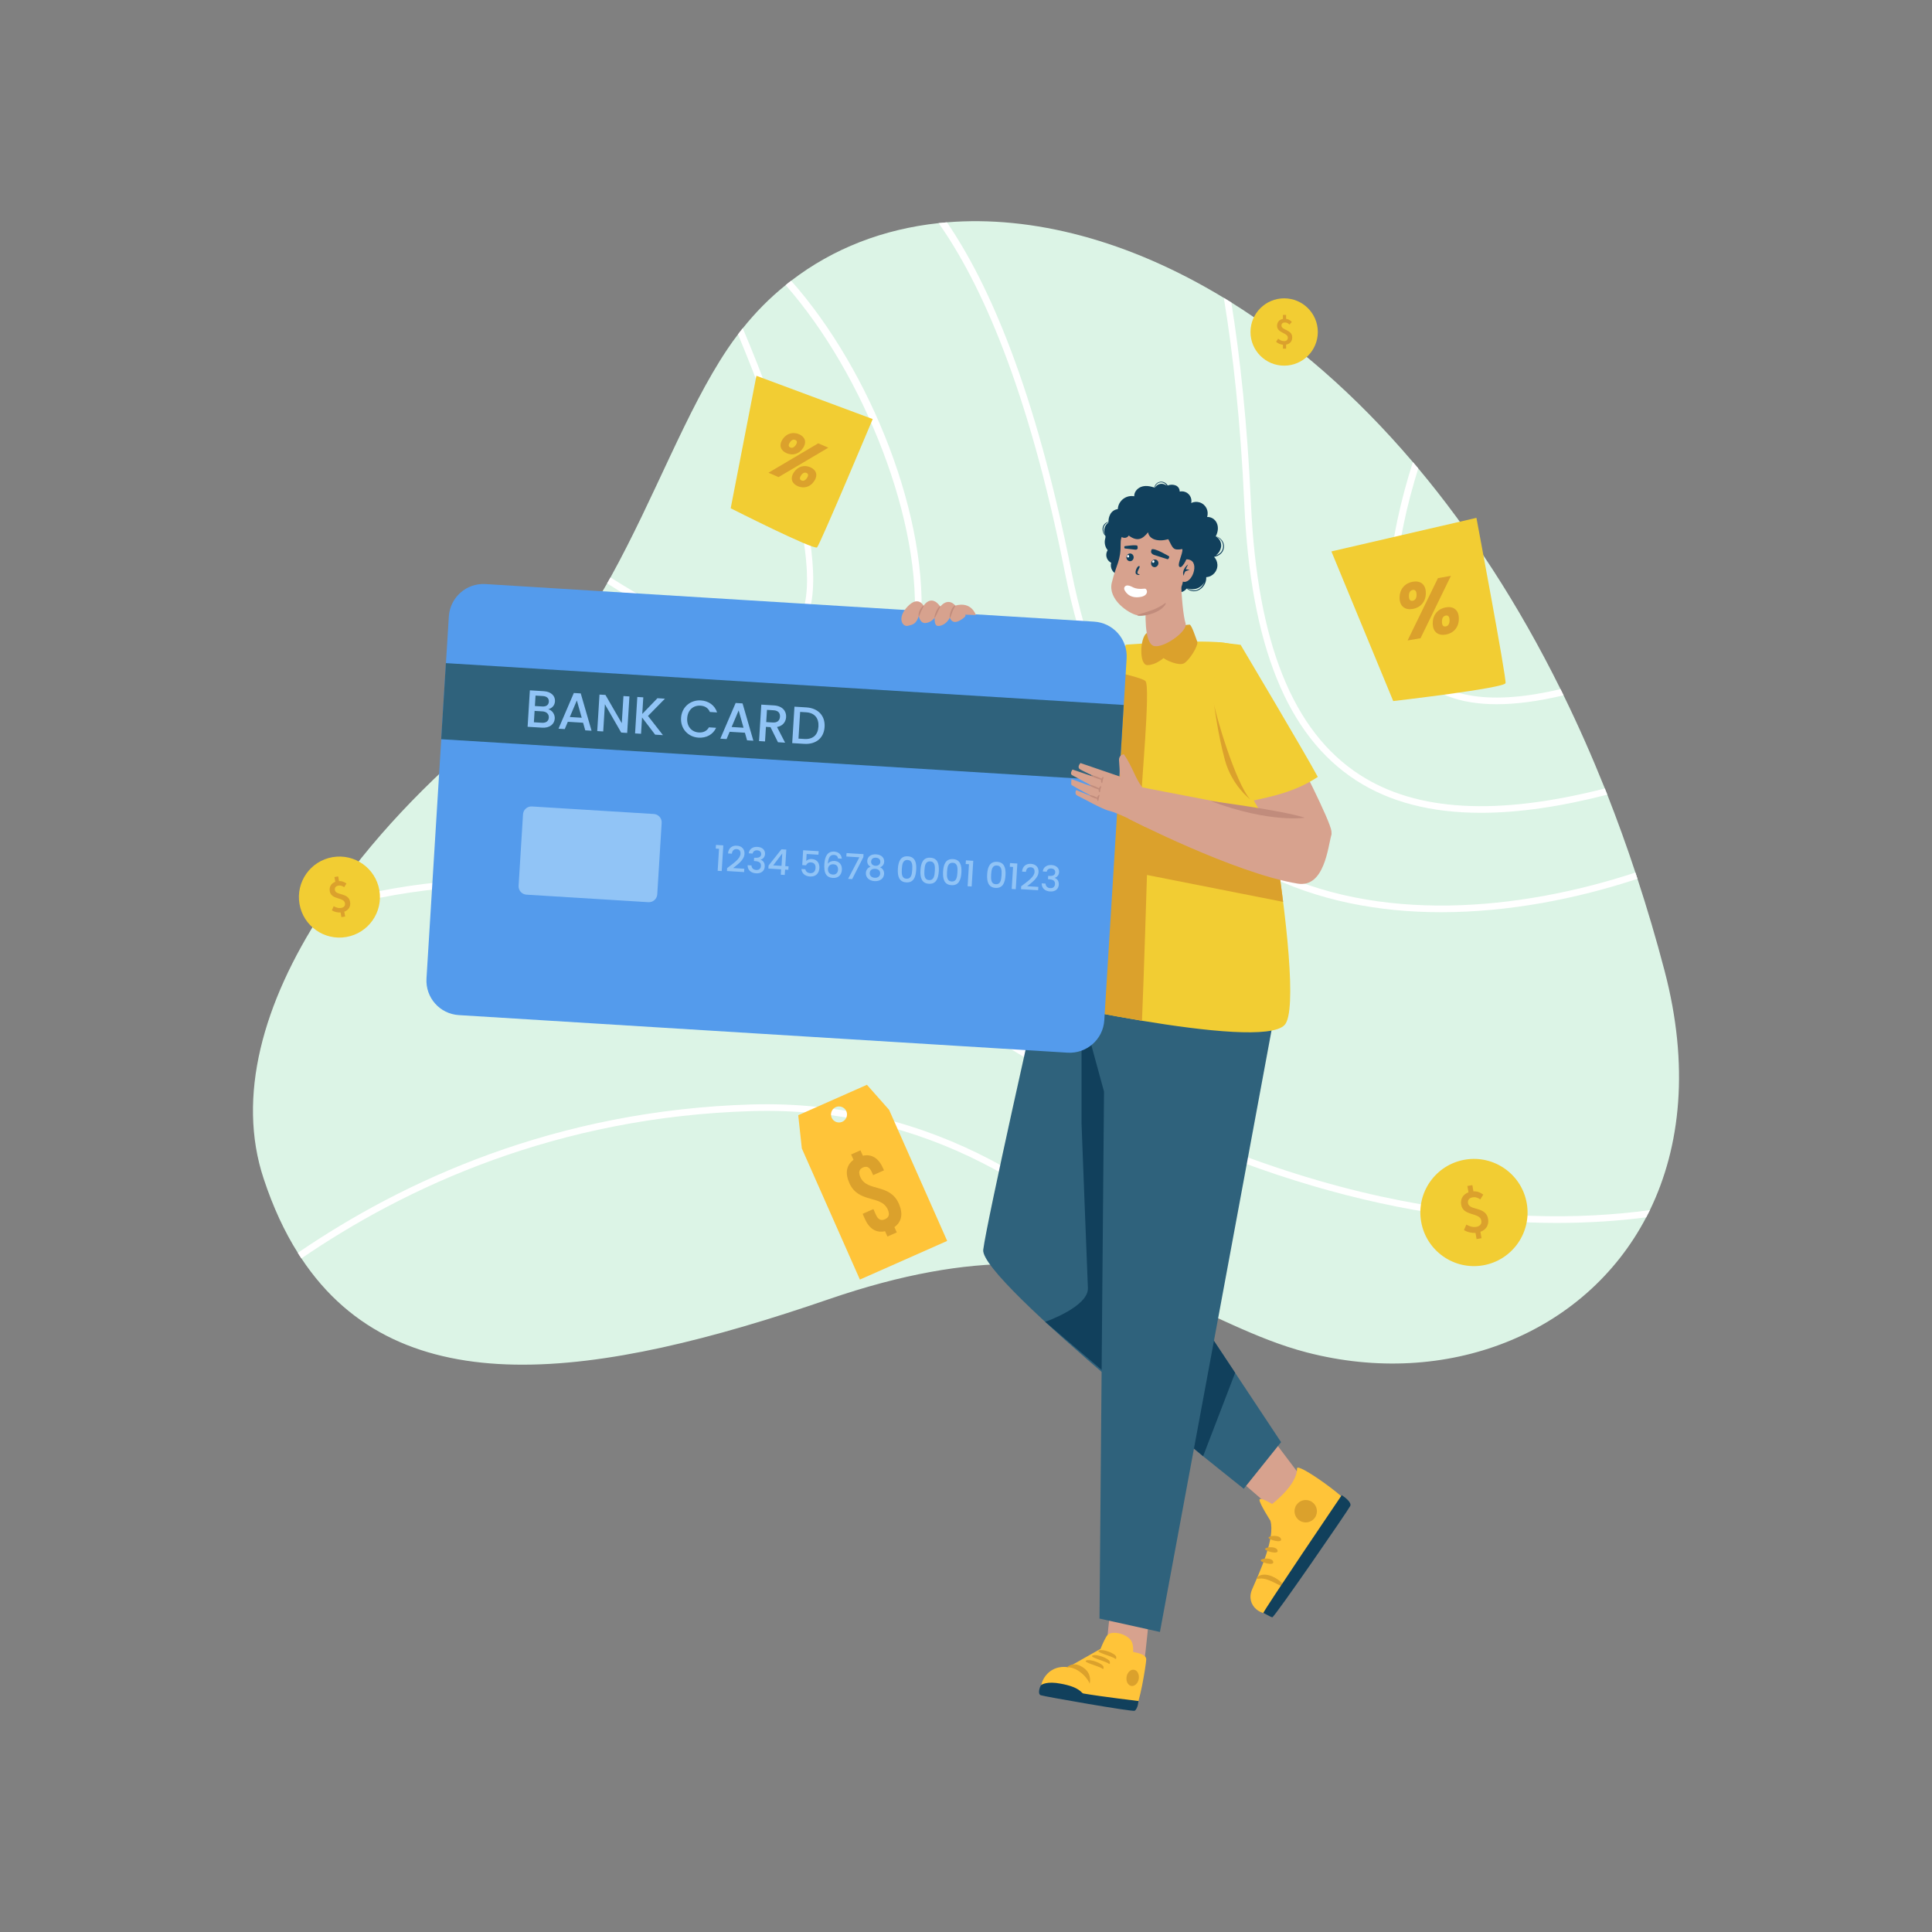 <svg xmlns="http://www.w3.org/2000/svg" enable-background="new -1095.842 568.855 3000 3000" viewBox="-1095.842 568.855 3000 3000" id="pay-by-bank-card"><rect x="-1095.842" y="568.855" width="3000" height="3000" fill="#808080" stroke="none"/><path fill="#DCF4E6" d="M1466.114,2447.908c-1.857,3.818-3.818,7.532-5.778,11.247
		c-95.239,181.913-310.479,265.904-526.856,209.772c-80.277-20.842-149.513-61.806-231.131-93.587
		c-7.017-2.786-14.137-5.365-21.36-7.944c-115.566-41.481-258.579-60.673-490.225,18.985
		c-360.215,123.821-665.226,167.88-818.557-63.458c-1.961-2.786-3.818-5.675-5.572-8.667c-20.74-32.812-38.488-70.991-53.036-115.05
		c-42.305-127.433-0.929-273.334,90.285-413.56c2.889-4.436,5.882-8.976,8.874-13.414c65.315-96.786,153.95-190.477,254.657-273.127
		c10.834-8.874,21.255-18.161,31.367-27.86c3.096-2.683,6.191-5.675,9.185-8.77c56.749-55.72,101.119-120.623,138.885-187.692
		c1.753-3.095,3.508-6.191,5.261-9.287c69.649-126.089,117.424-258.99,181.706-354.746c5.263-7.841,10.629-15.375,16.304-22.7
		c2.374-3.199,4.849-6.399,7.429-9.493c20.121-25.178,42.41-47.568,66.554-66.966c2.786-2.372,5.675-4.644,8.564-6.81
		c65.419-50.354,143.426-80.278,228.965-89.461c4.334-0.412,8.565-0.826,12.898-1.237
		c132.592-10.835,282.208,27.653,429.966,117.318c3.921,2.271,7.738,4.644,11.661,7.12
		c96.785,60.362,192.541,142.909,281.897,247.848c2.786,3.198,5.572,6.501,8.358,9.802
		c80.174,95.858,155.188,209.979,220.916,342.776c1.652,3.198,3.2,6.397,4.746,9.595c22.495,46.021,43.853,94.207,64.077,144.664
		c1.239,3.199,2.477,6.397,3.818,9.597c15.272,39.003,29.924,79.245,43.648,120.931c1.135,3.198,2.166,6.501,3.198,9.699
		c15.065,46.123,29.201,93.691,42.099,143.013C1527.508,2223.38,1513.992,2349.265,1466.114,2447.908z"></path><path fill="#FFF" d="M1446.818,1933.434c-94.619,31.265-200.279,51.902-304.907,51.902
			c-96.684,0-192.438-17.747-277.668-61.188c-157.974-80.689-261.055-237.426-306.456-466.08
			c-57.369-289.017-131.662-451.429-196.152-542.747c4.334-0.412,8.565-0.826,12.898-1.237
			c64.283,93.793,136.822,257.133,193.367,542.023c44.679,225.352,146.005,379.716,301.09,458.858
			c174.381,89.047,394.781,67.895,574.631,8.771C1444.755,1926.933,1445.786,1930.236,1446.818,1933.434z"></path><path fill="#FFF" d="M1399.973,1802.804c-73.053,18.779-138.37,28.17-196.255,28.17c-77.594,0-141.878-16.82-193.675-50.252
			c-107.104-69.235-163.959-209.772-173.761-429.656c-5.779-127.741-17.542-233.401-31.781-319.664
			c3.921,2.271,7.738,4.644,11.661,7.12c13.62,85.024,24.867,188.311,30.439,312.029c9.7,216.376,65.006,354.229,169.117,421.505
			c87.81,56.751,213.179,63.871,380.439,21.153C1397.394,1796.407,1398.632,1799.605,1399.973,1802.804z"></path><path fill="#FFF" d="M1332.078 1648.543c-38.693 9.184-73.259 13.828-103.802 13.828-57.886 0-101.017-16.51-128.876-49.528-61.394-72.539-38.281-209.98-1.342-326.474 2.786 3.198 5.572 6.501 8.358 9.802-34.979 112.78-56.029 242.895.825 310.067 39.725 46.846 113.605 57.783 220.09 32.71C1328.983 1642.146 1330.532 1645.345 1332.078 1648.543zM1466.114 2447.908c-1.857 3.818-3.818 7.532-5.778 11.247-41.789 5.365-88.016 8.668-138.473 8.668-215.345 0-507.869-60.363-862.1-278.493-458.032-282-812.778-270.548-1029.669-211.32-8.874 2.477-17.645 4.953-26.209 7.636 2.889-4.436 5.882-8.976 8.874-13.414 4.85-1.445 9.699-2.786 14.549-4.128 218.956-59.846 576.693-71.506 1037.822 212.353C904.794 2451.107 1248.294 2477.626 1466.114 2447.908zM702.349 2575.34c-7.017-2.786-14.137-5.365-21.36-7.944-135.17-143.838-336.688-281.382-609.609-273.232-302.948 8.978-537.382 118.042-699.173 228.759-1.961-2.786-3.818-5.675-5.572-8.667 163.133-111.542 399.423-221.33 704.434-230.41C357.199 2275.488 565.732 2424.589 702.349 2575.34zM333.569 1547.217c-9.802 107.311-61.496 177.475-149.513 202.859-31.78 9.183-66.656 13.208-103.7 13.208-115.669 0-252.593-40.139-381.573-92.04 3.096-2.683 6.191-5.675 9.185-8.77 167.672 67.275 347.418 113.914 473.199 77.696 105.661-30.542 135.583-122.272 142.187-193.882 14.962-165.094-78.42-397.257-199.248-534.697 2.786-2.372 5.675-4.644 8.564-6.81C256.182 1143.872 349.15 1376.552 333.569 1547.217z"></path><path fill="#FFF" d="M126.79,1563.83c-12.072,6.088-26.313,8.874-42.099,8.874c-63.871,0-154.259-45.298-237.838-97.921
			c1.753-3.095,3.508-6.191,5.261-9.287c101.947,64.592,213.281,117.938,270.033,89.151c90.595-46.02-15.787-332.148-72.023-466.596
			c2.374-3.199,4.849-6.399,7.429-9.493C114.304,1213.006,227.187,1512.858,126.79,1563.83z"></path><polygon fill="#D7A28E" points="805.008 2846.499 907.983 2935.621 939.405 2881.8 870.545 2790.59"></polygon><path fill="#FFC439" d="M918.148,2849.051c-0.282-10.587,81.441,48.411,79.594,55.737
					c-1.846,7.326-101.275,157.504-116.88,166.893c-15.606,9.39-43.64-9.01-32.385-34.992
					c11.256-25.981,36.329-79.427,28.31-106.592c0,0-17.21-26.96-16.888-32.256c0.322-5.296,19.629,6.36,19.629,6.36
					S918.826,2874.46,918.148,2849.051z"></path><path fill="#DBA12C" d="M855.872,3019.949c0.673,0.951,3.13,0.081,6.706,0.014c3.618-0.054,8.586,1.16,14.065,3.458
						c10.962,4.7,19.587,10.515,20.947,8.881c1.313-1.389-5.461-10.199-18.11-15.699c-6.279-2.676-13.144-3.425-17.831-1.778
						C856.948,3016.529,855.33,3019.318,855.872,3019.949z"></path><path fill="#11405C" d="M987.603,2890.544c3.007,1.861,15.868,10.803,13.242,16.725
					c-2.626,5.921-118.019,173.393-121.069,172.888c-3.051-0.504-11.795-6.091-13.803-6.681
					C863.964,3072.885,987.603,2890.544,987.603,2890.544z"></path><path fill="#DBA12C" d="M893.421 2958.876c-1.717-7.134-18.375-5.633-19.46-2.545C872.876 2959.42 895.113 2965.91 893.421 2958.876zM888.014 2976.487c-1.716-7.133-18.374-5.633-19.459-2.544C867.47 2977.03 889.708 2983.521 888.014 2976.487zM881.26 2994.046c-1.716-7.134-18.375-5.633-19.46-2.545C860.714 2994.59 882.953 3001.081 881.26 2994.046zM921.687 2929.722c7.871 5.512 18.721 3.599 24.233-4.272 5.512-7.871 3.599-18.721-4.272-24.233-7.871-5.512-18.721-3.599-24.233 4.271C911.902 2913.36 913.815 2924.21 921.687 2929.722z"></path><path fill="#2F627C" d="M755.301,2124.086l-87.087,344.37l225.192,339.753l-57.943,72.366c0,0-410.831-323.379-404.546-371.179
			c6.285-47.8,84.372-393.623,84.372-393.623L755.301,2124.086z"></path><path fill="#11405C" d="M822.093,2700.549l-49.769,129.529l-0.104-0.088l-245.093-208.594c0,0,67.572-23.439,66.323-52.564
			c-1.25-29.124-9.891-255.647-9.891-255.647v-176.932l66.844,139.586l43.729,90.172l-25.925,102.416L822.093,2700.549z"></path><path fill="#D7A28E" d="M689.336,3071.843c-0.635,3.847-5.942,63.168-8.787,79.432c-8.323,6.53-55.391-1.624-57.861-10.594
				c-2.468-8.972,6.594-79.856,6.594-79.856L689.336,3071.843z"></path><path fill="#FFC439" d="M666.817,3220.795c-6.173,1.603-129.503-21.386-141.679-23.402c-12.178-2.018-0.244-45.055,37.512-39.713
				l50.391-28.487c3.423-8.474,7.697-17.78,10.74-21.335c5.495-6.35,23.977-4.158,34.435,5.683
				c4.852,4.59,5.973,12.702,5.427,20.483c11.958,2.245,20.7,5.13,20.379,11.891
				C683.582,3155.274,673.028,3219.196,666.817,3220.795z"></path><path fill="#DBA12C" d="M596.102 3183.508c-.265-4.438-15.505-26.056-35.217-25.801 0 0 10.663-11.191 27.308 2.041C600.478 3169.518 596.102 3183.508 596.102 3183.508zM653.493 3172.645c-1.148 6.936 2.156 13.259 7.381 14.124 5.225.865 10.388-4.06 11.531-10.997 1.148-6.938-2.158-13.261-7.381-14.124C659.802 3160.784 654.638 3165.709 653.493 3172.645zM615.853 3159.919c-4.845-3.893-31.491-10.053-24.906-12.698 6.583-2.645 25.968 4.95 26.687 9.899S615.853 3159.919 615.853 3159.919zM625.703 3152.126c-4.845-3.896-31.491-10.054-24.908-12.698 6.588-2.647 25.971 4.945 26.69 9.896C628.205 3154.273 625.703 3152.126 625.703 3152.126zM635.554 3144.33c-4.845-3.896-31.491-10.055-24.906-12.7 6.583-2.645 25.969 4.95 26.69 9.899C638.053 3146.477 635.554 3144.33 635.554 3144.33z"></path><path fill="#11405C" d="M671.924,3210.22c0.015-0.094-55.02-6.504-85.525-11.713c-3.407-0.583-4.726-9.783-35.216-15.262
				c-21.06-4.101-29.334,1.417-30.198,2.037c-1.621,1.16-6.466,13.888-0.656,15.932c5.809,2.044,143.053,26.049,145.765,24.081
				C671.454,3221.406,671.924,3210.22,671.924,3210.22z"></path><polygon fill="#2F627C" points="888.44 2115.773 705.291 3102.951 611.452 3082.168 618.468 2263.805 578.012 2115.773"></polygon><path fill="#F2CD33" d="M484.316,2115.773c0,0,376.289,86.593,414.664,44.534c38.374-42.06-61.954-579.553-82.315-590.409
			c-20.361-10.855-164.386,0-164.386,0S533.647,1917.846,484.316,2115.773z"></path><path fill="#DBA12C" d="M896.583,1969.271L685.172,1927.5c0,0-5.201,169.475-7.76,226.353
			c-48.952-8.09-96.749-17.5-132.492-25.011c-36.569-7.514-60.592-13.044-60.592-13.044
			c27.077-108.801,75.121-262.84,112.928-379.565c19.565-60.593,10.756-98.325,20.497-127.301
			c17.335,2.888,60.725,12.289,65.182,17.654c8.173,9.824-7.917,173.044-6.596,186.088c0.99,9.988,144.215,62.656,210.585,86.43
			C890.557,1922.961,893.777,1946.57,896.583,1969.271z"></path><g><path fill="#549BEC" d="M603.05,1534.13l-945.051-58.34c-29.7-1.834-55.07,20.811-56.905,50.528l-34.685,561.863
			c-1.832,29.682,20.572,55.089,50.271,56.922l945.051,58.34c29.735,1.835,55.331-20.608,57.163-50.291l34.685-561.863
			C655.414,1561.573,632.784,1535.965,603.05,1534.13z"></path><path fill="#D7A28E" d="M338.258,1509.376c0,0-8.34-16.362-25.159,1.685c-16.818,18.049-7.156,31.449,0.62,29.611
						c7.776-1.838,12.902-2.438,17.165-15.333c0,0,1.559,11.708,10.585,10.947c9.025-0.764,13.974-8.29,13.974-8.29
						s-0.765,10.685,3.511,12.449c4.276,1.763,15.349-1.933,20.021-12.739c0,0,2.952,11.668,15.428,4.729
						c12.476-6.939,8.384-9.154,8.384-9.154l16.671,0.676c0,0-6.335-21.838-31.882-14.725c0,0-10.271-13.75-23.38,1.539
						C364.198,1510.771,351.959,1490.635,338.258,1509.376z"></path><path fill="#C18C7C" d="M338.301 1509.595c.586.519-1.776 3.821-3.732 8.27-2.034 4.431-2.844 8.329-3.529 8.316-.762.029-1.078-4.505 1.155-9.38C334.37 1511.896 337.845 1509.127 338.301 1509.595zM364.213 1510.223c.265.273-.272 1.243-1.051 2.803-.787 1.563-1.817 3.755-2.935 6.215-2.237 4.919-4.087 8.975-4.783 8.754-.674-.207.092-4.717 2.416-9.834 1.16-2.553 2.523-4.753 3.779-6.168C362.897 1510.568 363.982 1509.976 364.213 1510.223zM387.578 1509.232c.239.316-.483 1.237-1.402 2.798-.915 1.579-1.997 3.862-3.005 6.514-2.034 5.297-3.288 9.848-4.016 9.725-.689-.096-.571-5.016 1.59-10.665 1.068-2.815 2.542-5.221 3.965-6.686C386.156 1509.448 387.394 1508.97 387.578 1509.232z"></path><path fill="#91C4F6" d="M20.654 1886.851l-5.09-.314.352-5.689 11.38.703-2.462 39.884-6.29-.388L20.654 1886.851zM33.256 1916.848c9.919-7.68 20.268-14.293 20.75-22.115.257-4.159-1.371-7.114-6.022-7.402-4.377-.27-6.919 2.649-7.36 7.125l-6.018-.372c.752-8.631 6.593-12.498 13.65-12.063 8.099.5 12.393 5.652 11.951 12.818-.598 9.685-10.902 16.463-17.664 21.921l17.343 1.071-.321 5.197-26.589-1.641L33.256 1916.848zM80.507 1883.901c7.934.49 11.972 5.354 11.613 11.152-.294 4.76-3.502 7.802-6.684 8.65l-.014.218c4.081 1.515 6.548 5.129 6.206 10.655-.392 6.346-5.175 10.883-13.49 10.369-7.551-.466-13.162-4.766-13.062-12.614l6.018.371c.044 3.739 2.604 6.752 7.308 7.043 4.651.287 7.125-2.415 7.355-6.137.325-5.252-2.957-7.266-9.467-7.668l-1.423-.088.318-5.143 1.477.091c5.639.292 9.188-1.137 9.451-5.402.213-3.448-1.888-5.883-6.156-6.146-4.377-.271-6.564 2.229-7.119 4.996l-6.072-.375C67.628 1887.005 73.23 1883.451 80.507 1883.901zM117.088 1918.781l-19.804-1.222.29-4.704 20.011-25.236 7.551.467-1.584 25.66 5.088.314-.334 5.415-5.088-.314-.513 8.317-6.13-.378L117.088 1918.781zM117.697 1913.383l1.192-19.314-14.102 18.517L117.697 1913.383zM175.369 1890.582l-.338 5.47-18.328-1.131-.672 10.888c1.598-1.878 4.927-3.321 8.485-3.101 9.791.604 12.352 8.067 11.98 14.085-.49 7.932-5.401 13.67-14.647 13.1-8.208-.507-12.687-5.343-13.231-11.637l6.072.375c.612 3.443 3.322 5.808 7.534 6.068 5.361.331 7.996-3.187 8.3-8.111.321-5.197-2.067-8.312-7.266-8.632-3.667-.226-6.253 1.646-7.476 4.538l-5.907-.365 1.422-23.034L175.369 1890.582zM205.501 1901.833c-.567-3.275-2.369-5.199-6.309-5.443-5.636-.348-8.772 3.304-9.58 13.743 2.172-3.162 6.22-4.669 10.376-4.413 7.168.443 11.958 5.572 11.445 13.887-.466 7.551-5.36 13.015-13.896 12.489-11.599-.716-14.105-9.054-13.321-21.746.771-12.476 5.393-19.768 15.352-19.153 7.769.48 11.35 5.642 11.677 10.991L205.501 1901.833zM189.83 1918.165c-.304 4.925 2.393 8.387 7.699 8.715 4.597.284 7.635-2.662 7.925-7.365.294-4.76-1.905-8.301-7.157-8.626C194.194 1910.635 190.157 1912.859 189.83 1918.165zM245.038 1895.158l-.287 4.648-17.376 34.132-6.291-.388 17.498-33.465-20.245-1.25.328-5.306L245.038 1895.158zM250.844 1905.455c.358-5.798 4.988-10.509 13.796-9.966 8.809.544 12.82 5.842 12.465 11.587-.263 4.268-2.917 7.234-6.243 8.623 3.955 1.78 6.415 5.503 6.121 10.263-.449 7.277-6.649 11.617-14.91 11.107-8.206-.507-13.825-5.576-13.376-12.853.298-4.816 3.199-8.205 7.283-9.436C252.693 1912.874 250.57 1909.887 250.844 1905.455zM254.676 1924.366c-.25 4.047 2.631 7.192 7.718 7.506 5.034.311 8.229-2.513 8.475-6.506.277-4.486-2.911-7.1-7.618-7.391C258.656 1917.692 254.963 1919.715 254.676 1924.366zM271.095 1907.474c.253-4.103-2.4-6.519-6.776-6.788-4.266-.263-7.248 1.75-7.508 5.962-.223 3.611 2.575 6.364 6.731 6.621C267.701 1913.526 270.872 1911.084 271.095 1907.474zM313.853 1898.527c11.162.689 13.684 9.632 12.981 21.012-.716 11.599-4.319 20.163-15.481 19.474-11.162-.689-13.684-9.632-12.968-21.231C299.088 1906.403 302.691 1897.838 313.853 1898.527zM313.502 1904.216c-7.278-.449-8.529 6.503-8.989 13.945-.483 7.823-.086 14.712 7.192 15.161 7.277.449 8.519-6.339 9.001-14.161C321.166 1911.719 320.779 1904.665 313.502 1904.216zM348.939 1900.693c11.162.689 13.684 9.632 12.982 21.012-.716 11.599-4.319 20.163-15.481 19.474-11.162-.689-13.684-9.631-12.968-21.23C334.174 1908.569 337.778 1900.004 348.939 1900.693zM348.588 1906.382c-7.277-.449-8.529 6.503-8.989 13.945-.483 7.823-.085 14.712 7.192 15.161 7.277.449 8.519-6.339 9.002-14.161C356.252 1913.885 355.865 1906.831 348.588 1906.382zM384.031 1902.859c11.162.689 13.684 9.631 12.981 21.012-.716 11.598-4.319 20.162-15.481 19.474-11.162-.689-13.684-9.632-12.968-21.23C369.266 1910.735 372.868 1902.17 384.031 1902.859zM383.679 1908.548c-7.277-.449-8.529 6.503-8.988 13.945-.483 7.822-.086 14.711 7.191 15.161 7.278.449 8.519-6.339 9.002-14.161C391.344 1916.051 390.956 1908.997 383.679 1908.548zM408.765 1910.81l-5.09-.314.351-5.689 11.38.703-2.462 39.884-6.29-.388L408.765 1910.81zM452.511 1907.087c11.162.689 13.684 9.631 12.981 21.012-.716 11.598-4.319 20.162-15.481 19.474-11.162-.689-13.684-9.632-12.968-21.23C437.746 1914.962 441.349 1906.398 452.511 1907.087zM452.159 1912.776c-7.277-.449-8.529 6.503-8.988 13.945-.483 7.822-.086 14.711 7.191 15.161 7.278.449 8.519-6.339 9.002-14.161C459.824 1920.278 459.437 1913.225 452.159 1912.776zM477.246 1915.038l-5.09-.314.351-5.689 11.38.703-2.462 39.884-6.29-.388L477.246 1915.038zM489.849 1945.034c9.919-7.68 20.268-14.293 20.75-22.116.257-4.158-1.371-7.114-6.022-7.401-4.377-.271-6.919 2.649-7.36 7.125l-6.018-.371c.752-8.632 6.593-12.499 13.65-12.063 8.099.5 12.393 5.653 11.951 12.818-.598 9.685-10.902 16.463-17.664 21.922l17.343 1.071-.321 5.196-26.589-1.641L489.849 1945.034zM537.098 1912.087c7.934.49 11.972 5.354 11.613 11.152-.294 4.76-3.503 7.802-6.685 8.65l-.014.218c4.081 1.516 6.548 5.129 6.207 10.655-.392 6.346-5.175 10.883-13.49 10.369-7.551-.466-13.161-4.766-13.062-12.614l6.019.371c.044 3.74 2.604 6.752 7.308 7.043 4.651.287 7.125-2.415 7.355-6.137.324-5.252-2.957-7.266-9.467-7.668l-1.424-.088.318-5.143 1.477.091c5.638.292 9.188-1.137 9.451-5.402.213-3.448-1.888-5.883-6.157-6.146-4.376-.27-6.563 2.229-7.119 4.996l-6.072-.375C524.22 1915.191 529.821 1911.638 537.098 1912.087z"></path><rect width="118.365" height="1054.523" x="59.963" y="1162.861" fill="#2F627C" transform="rotate(-86.468 119.131 1690.111)"></rect><path fill="#91C4F6" d="M-253.936 1698.793l-22.64-1.397 3.494-56.595 21.579 1.332c11.972.739 17.917 7.729 17.424 15.708-.423 6.839-4.833 10.737-10.41 12.353 5.962 1.433 10.476 7.758 10.059 14.518C-234.964 1693.342-242.376 1699.506-253.936 1698.793zM-252.783 1649.655l-11.484-.709-1 16.206 11.484.709c6.024.372 9.866-2.25 10.188-7.461C-243.279 1653.266-246.76 1650.026-252.783 1649.655zM-253.519 1673.48l-12.216-.754-1.091 17.67 12.542.775c6.269.387 10.294-2.553 10.631-8.01C-243.307 1677.541-247.333 1673.862-253.519 1673.48zM-190.412 1691.106l-23.697-1.463-4.784 11.313-9.691-.598 23.775-55.422 10.748.663 16.781 57.926-9.773-.604L-190.412 1691.106zM-200.129 1656.502l-10.907 25.73 18.486 1.141L-200.129 1656.502zM-118.465 1650.266l-3.498 56.674-9.283-.573-25.322-43.987-2.609 42.263-9.282-.573 3.499-56.675 9.282.573 25.327 43.905 2.604-42.18L-118.465 1650.266zM-98.871 1682.943l-1.563 25.325-9.283-.573 3.494-56.594 9.282.573-1.594 25.812 23.581-24.455 11.646.719-26.342 26.821 23.253 29.799-12.13-.749L-98.871 1682.943zM-7.609 1656.453c11.809.729 21.62 7.302 25.253 18.645l-11.156-.689c-2.642-6.213-7.84-9.396-14.6-9.813-11.235-.694-19.87 6.783-20.659 19.57-.789 12.784 6.856 21.349 18.091 22.043 6.76.418 12.31-2.102 15.696-7.943l11.156.689c-5.001 10.81-15.54 16.043-27.349 15.314-15.96-.985-28.171-13.672-27.121-30.69C-37.253 1666.64-23.569 1655.468-7.609 1656.453zM60.854 1706.618l-23.697-1.463-4.785 11.312-9.69-.598 23.774-55.422 10.748.663 16.777 57.926-9.77-.603L60.854 1706.618zM51.136 1672.013l-10.906 25.73 18.486 1.141L51.136 1672.013zM105.843 1664.192c13.437.829 19.556 8.974 18.989 18.175-.412 6.677-4.438 13.623-14.112 15.395l12.56 24.317-11.076-.683-11.632-23.441-7.085-.437-1.397 22.636-9.283-.573 3.494-56.594L105.843 1664.192zM105.376 1671.764l-10.261-.633-1.171 18.973 10.261.633c7.247.448 10.752-3.339 11.099-8.959C115.655 1676.079 112.623 1672.212 105.376 1671.764zM184.565 1697.662c-1.076 17.425-13.623 27.359-31.781 26.238l-18.486-1.141 3.494-56.594 18.486 1.141C174.436 1668.427 185.645 1680.154 184.565 1697.662zM153.252 1716.328c13.354.824 20.994-6.388 21.788-19.255.799-12.946-5.875-21.372-19.229-22.196l-9.203-.568-2.559 41.451L153.252 1716.328zM-75.252 1957.576c-.442 7.154-6.62 12.631-13.792 12.188l-189.328-11.688c-7.138-.441-12.629-6.637-12.188-13.791l6.85-110.969c.441-7.138 6.654-12.628 13.792-12.188l189.328 11.688c7.171.443 12.628 6.654 12.188 13.792L-75.252 1957.576z"></path></g><g><path fill="#DBA12C" d="M684.58,1551.973c2.284-1.692,63.629-13.824,66.851-13.195c3.222,0.629,9.415,20.188,11.781,26.295
			c2.365,6.106-12.846,30.068-20.829,33.912c-7.982,3.843-26.078-4.139-31.52-8.28c0,0-12.098,10.94-25.071,10.94
			C672.819,1601.645,674.029,1559.769,684.58,1551.973z"></path><path fill="#11405C" d="M777.207,1465.076
				c10.267-0.712,18.013-9.607,17.305-19.873c-0.299-4.366-2.131-8.485-5.164-11.639c7.541-1.239,14.2-6.029,15.294-14.284
				c1.093-8.257-4.56-15.526-12.604-17.817c0,0,0,0,0,0.106c7.016,2.857,12.351,9.6,11.218,17.479
				c-0.987,6.721-5.631,10.503-11.324,12.373c4.641-3.343,7.685-8.464,8.404-14.14c0.576-6.399-2.733-12.522-8.404-15.543
				c3.382-6.304,4.767-14.349,1.492-21.009c-2.695-5.738-8.537-9.334-14.872-9.158c3.089-9.352-1.989-19.438-11.342-22.53
				c-4.377-1.446-9.145-1.142-13.301,0.852c1.73-8.091-3.423-16.051-11.511-17.783c-2.113-0.453-4.301-0.441-6.41,0.029
				c0.09-3.931-2.116-7.556-5.651-9.284c-4.134-1.753-8.796-1.798-12.962-0.126c-2.061-3.535-5.784-5.776-9.875-5.945
				c-5.367-0.047-9.974,3.805-10.88,9.098c-6.849-2.229-14.6-3.677-21.406-0.654c-5.59,2.481-10.066,7.985-9.812,14.243
				c-11.749-2.178-23.044,5.578-25.224,17.328c-0.16,0.863-0.266,1.732-0.322,2.609c-5.394,0.64-10.039,4.107-12.182,9.098
				c-1.602,3.305-2.361,6.958-2.205,10.63c-4.815,0.937-8.49,4.844-9.14,9.706c-0.44,4.493,1.155,8.949,4.348,12.141
				c0.205,1.284,0.119,2.598-0.25,3.844c-1.901,6.355-0.5,13.238,3.738,18.341c-4.062,6.241-2.298,14.595,3.942,18.659
				c0.489,0.318,0.996,0.604,1.521,0.854c-2.165,7.978,2.447,16.219,10.377,18.551c-1.279,6.293,0.255,12.833,4.202,17.9
				c3.066,3.863,8.172,6.847,13.022,5.355c-0.399,3.864,3.363,6.933,7.081,7.521c1.393,0.187,2.8,0.221,4.2,0.106
				c1.796-0.39,3.643-0.469,5.463-0.232c1.724,0.505,2.817,2.249,4.202,3.382c0.924,0.804,1.933,1.507,3.003,2.099
				c8.315,4.468,18.621,2.544,24.767-4.62c4.959,4.328,12.061,3.402,17.711,0.736c1.805-0.922,3.526-1.998,5.148-3.215
				c1.39-1.192,3.113-1.924,4.936-2.1c1.177,0,2.375,0.187,3.571,0.146c4.053-0.126,6.996-2.71,9.58-5.547
				C760.589,1493.874,777.878,1481.145,777.207,1465.076z M617.549,1391.169c-0.081-5.101,3.055-9.704,7.836-11.49
				c0,0.378,0,0.63,0,0.63s-1.325,1.01-1.913,1.555c-1.057,1.038-1.953,2.228-2.667,3.53c-1.519,2.708-2.199,5.808-1.951,8.906
				c0.149,1.363,0.46,2.701,0.924,3.992c0.059,0.157,0.107,0.318,0.147,0.482c-1.455-2.274-2.248-4.907-2.289-7.606H617.549z
				 M709.435,1320.29c-4.808-0.725-9.559,1.634-11.889,5.905h-0.378c1.66-4.686,4.474-8.403,10.21-8.403
				c3.603,0.148,6.854,2.205,8.528,5.398l0,0c-1.812-1.552-4.026-2.555-6.385-2.9H709.435z M747.249,1482.3l0.126-0.126
				c10.379,4.493,22.449-0.041,27.308-10.251c-4.242,11.238-14.536,18.403-27.265,10.314L747.249,1482.3z"></path><path fill="#D7A28E" d="M696.771,1572.138
					c15.494,2.794,52.197-23.411,48.327-35.362c-3.562-10.973-6.412-41.897-7.034-66.862l-54.973,39.164
					C683.451,1514.723,679.481,1569.04,696.771,1572.138z"></path><path fill="#D7A28E" d="M630.506,1473.784
					c-6.219,25.858,25.871,47.667,39.815,50.541c3.79,0.775,65.307-19.495,70.42-51.339c3.255-20.292,13.524-65.909-22.034-79.201
					c-9.307-3.479-74.869-18.495-74.392,18.098C644.688,1440.766,637.76,1443.639,630.506,1473.784z"></path><path fill="#C18C7C" d="M670.32,1524.325c0.09,1.248,11.481,1.623,24.666-3.276c6.558-2.415,12.021-5.98,15.356-9.226
						c3.368-3.282,4.504-6.058,3.967-6.441c-0.602-0.464-2.652,1.336-6.236,3.589c-3.605,2.256-8.783,4.995-14.924,7.257
						C680.91,1520.806,670.113,1522.755,670.32,1524.325z"></path><path fill="#D7A28E" d="M737.5,1470.317c14.854,10.976,29.505-24.233,15.749-31.389c-3.972-2.068-12.047-3.375-14.715,4.659
					C735.658,1452.256,734.247,1467.912,737.5,1470.317z"></path><path fill="#11405C" d="M748.977 1445.31c-3.541 2.368-10.285 10.742-6.646 17.643 0 0 .25-4.472 2.8-7.045l6.144-2.359-5.941-.802L748.977 1445.31zM673.337 1447.885c2.704 1.269-6.703 10.914-1.341 12.306 5.362 1.39-3.636 2.909-4.44-1.482C666.754 1454.32 670.94 1446.761 673.337 1447.885zM692.19 1441.181c-1.424 2.996-.304 6.505 2.499 7.833 2.802 1.33 6.225-.02 7.647-3.019 1.424-2.996.306-6.506-2.496-7.836C697.036 1436.83 693.612 1438.182 692.19 1441.181z"></path><path fill="#FFF" d="M693.538,1440.261c-0.408,1.021-0.05,2.12,0.795,2.458c0.849,0.336,1.866-0.216,2.271-1.235
						c0.405-1.02,0.047-2.122-0.8-2.458C694.96,1438.691,693.941,1439.243,693.538,1440.261z"></path><path fill="#11405C" d="M716.994 1437.186c1.543.469 3.629-3.578 2.354-4.566 0 0-22.578-13.64-26.984-10.614 0 0-1.007 2.956-.869 3.961.214 1.582 1.983 3.736 4.528 4.506L716.994 1437.186zM653.284 1434c-.172 3.314 2.199 6.133 5.297 6.293 3.097.163 5.747-2.392 5.92-5.707.174-3.314-2.199-6.13-5.294-6.293C656.109 1428.133 653.457 1430.688 653.284 1434z"></path><path fill="#FFF" d="M654.18,1432.641c0.014,1.095,0.764,1.976,1.674,1.965c0.91-0.011,1.64-0.91,1.626-2.005
						c-0.014-1.1-0.763-1.978-1.674-1.967C654.895,1430.643,654.165,1431.542,654.18,1432.641z"></path><path fill="#11405C" d="M650.938,1420.514c-1.185-0.159-1.309-3.183-0.298-3.566c0,0,18.646-2.814,19.664-0.505
						c0,0,0.617,2.911,0.464,3.726c-0.243,1.28-1.688,2.485-3.648,2.22L650.938,1420.514z"></path><path fill="#FFF" d="M681.617,1482.919
				c-17.603,1.99-19.105-4.62-26.43-4.956c-4.005-0.183-6.288,3.127-5.128,6.405c0,0,5.563,15.417,26.004,11.251
				C688.948,1492.997,685.499,1482.482,681.617,1482.919z"></path><path fill="#11405C" d="M740.107,1421.469
				c-14.784,2.28-14.245-0.784-21.795-15.339c-15.807,4.409-29.478,0.631-31.461-10.695c-7.991,9.909-16.059,15.415-29.991,5.006
				c-5.304,8.05-16.442,0.651-16.337-4.378c0.236-11.324,25.551-37.041,82.439-20.525c50.399,14.629,21.322,74.696,14.038,73.986
				C729.714,1448.818,741.497,1428.39,740.107,1421.469z"></path></g><g><path fill="#D7A28E" d="M916.724,1740.19c0,0,53.612,103.592,54.804,119.465c1.194,15.872-74.479,27.889-86.925,8.976
			c-4.95-7.525-48.464-82.229-48.464-82.229L916.724,1740.19z"></path><path fill="#F2CD33" d="M796.366,1566.048l34.238,4.113c0,0,99.859,167.915,119.848,205.107
			c-36.183,23.821-71.796,30.323-103.286,37.407c-27.257-40.761-28.165-46.154-42.872-76.795
			C777.273,1661.671,796.366,1566.048,796.366,1566.048z"></path><path fill="#DBA12C" d="M789.13,1660.648c1.548,15.302,33.622,124.216,56.179,149.243c0,0-28.115-20.912-39.085-60.741
			C795.089,1708.729,789.13,1660.648,789.13,1660.648z"></path><path fill="#D7A28E" d="M649.447,1740.19c-8.239,0.522-7.694,8.908-7.694,8.908l1.656,25.641l-61.516-21.038
				c0,0-4.975,5.062-1.823,8.92c1.44,1.766,30.533,15.162,30.533,15.162l-41.092-14.02c0,0-4.564,6.175-0.771,8.625
				c1.816,1.173,37.192,20.052,37.192,20.052l-37.969-13.77c0,0-1.118,8.289,0.284,9.202c7.218,4.704,34.38,18.909,34.38,18.909
				l-27.319-11.135c0,0-3.6,6.335,2.072,8.816c6.797,2.967,37.956,20.948,49.327,23.521c14.892,3.373,55.791,24.877,55.791,24.877
				s19.209-46.686,21.094-50.451c-5.63-2.321-25.614-10.875-25.614-10.875C666.55,1776.864,663.907,1761.789,649.447,1740.19z"></path><path fill="#D7A28E" d="M677.979,1791.533c0,0,210.441,41.105,220.077,40.856c9.636-0.252,78.812,14.696,73.488,32.842
				c-5.321,18.146-10.654,82.59-52.409,75.714c-97.946-16.133-262.563-100.76-262.563-100.76l23.472-45.837"></path><path fill="#C18C7C" d="M783.804 1812.675c0 0 111.647 14.467 146.453 25.95C930.258 1838.625 876.524 1847.414 783.804 1812.675zM616.428 1779.527c-.252.685-4.47-.234-9.427-2.043-4.952-1.814-8.768-3.837-8.519-4.517.248-.683 4.468.234 9.424 2.048C612.859 1776.826 616.675 1778.846 616.428 1779.527zM612.417 1794.678c-.279.669-4.213-.336-8.785-2.247-4.569-1.91-8.045-4.003-7.766-4.673.281-.669 4.213.336 8.782 2.249C609.22 1791.918 612.698 1794.009 612.417 1794.678zM609.855 1809.149c-.261.678-3.589.03-7.435-1.446-3.841-1.478-6.748-3.226-6.488-3.904.261-.678 3.589-.03 7.432 1.451C607.211 1806.725 610.114 1808.473 609.855 1809.149z"></path><path fill="#C18C7C" d="M611.397 1803.287c.579.529-.541 2.409-1.064 4.704-.592 2.298-.403 4.357-1.059 4.646-.649.374-2.282-2.055-1.501-5.263C608.576 1804.174 610.968 1802.791 611.397 1803.287zM613.927 1789.701c.574.529-.543 2.406-1.068 4.704-.59 2.298-.403 4.358-1.058 4.646-.647.374-2.28-2.054-1.496-5.263C611.101 1790.589 613.496 1789.206 613.927 1789.701zM617.592 1775.368c.577.529-.54 2.409-1.066 4.704-.592 2.296-.401 4.355-1.057 4.646-.651.372-2.282-2.055-1.501-5.263C614.769 1776.255 617.162 1774.872 617.592 1775.368z"></path></g><g><circle cx="898.187" cy="1084.378" r="52.269" fill="#F2CD33"></circle><path fill="#DBA12C" d="M896.286,1104.193c-3.745-0.369-7.854-2.088-10.616-4.664l3.192-4.786
				c2.883,2.271,5.765,3.805,9.08,3.805c3.987,0,5.951-1.963,5.951-5.276c0-8.101-16.69-6.935-16.69-18.471
				c0-5.705,3.56-9.755,9.083-10.736v-6.26h4.909v6.137c3.927,0.49,6.624,2.393,8.896,4.784l-3.62,4.112
				c-2.271-2.086-4.171-3.252-7.117-3.252c-3.315,0-5.338,1.719-5.338,4.908c0,7.364,16.69,5.891,16.69,18.286
				c0,5.828-3.437,10.125-9.51,11.229v6.32h-4.909V1104.193z"></path><path fill="#F2CD33" d="M-506.805,1951.109c5.927,34.236-17.021,66.794-51.257,72.721c-34.236,5.927-66.794-17.021-72.721-51.257
			s17.021-66.794,51.257-72.721S-512.732,1916.874-506.805,1951.109z"></path><path fill="#DBA12C" d="M-566.98,1985.732c-4.517,0.33-9.743-0.864-13.548-3.351l2.804-6.332
				c3.885,2.101,7.619,3.328,11.55,2.648c4.728-0.819,6.654-3.55,5.973-7.479c-1.663-9.608-21.216-4.797-23.585-18.479
				c-1.171-6.766,2.219-12.3,8.568-14.598l-1.286-7.424l5.822-1.008l1.26,7.279c4.757-0.225,8.348,1.478,11.531,3.847l-3.448,5.62
				c-3.121-2.008-5.615-3.001-9.108-2.396c-3.931,0.681-5.978,3.135-5.323,6.917c1.512,8.734,21.002,3.559,23.547,18.26
				c1.197,6.912-1.997,12.713-8.973,15.269l1.298,7.495l-5.822,1.008L-566.98,1985.732z"></path><path fill="#F2CD33" d="M1274.929,2437.441c7.841,45.292-22.519,88.365-67.812,96.206c-45.292,7.841-88.365-22.519-96.206-67.811
			c-7.841-45.292,22.519-88.365,67.811-96.206C1224.015,2361.789,1267.087,2392.149,1274.929,2437.441z"></path><path fill="#DBA12C" d="M1195.32,2483.245c-5.976,0.437-12.89-1.143-17.924-4.434l3.708-8.377
				c5.14,2.78,10.079,4.404,15.281,3.503c6.255-1.083,8.803-4.697,7.903-9.894c-2.201-12.711-28.069-6.347-31.203-24.447
				c-1.55-8.952,2.935-16.272,11.335-19.312l-1.701-9.822l7.702-1.333l1.667,9.63c6.295-0.299,11.044,1.955,15.257,5.089
				l-4.562,7.435c-4.129-2.656-7.429-3.97-12.05-3.17c-5.201,0.9-7.909,4.146-7.043,9.151c2.001,11.555,27.785,4.709,31.152,24.156
				c1.583,9.144-2.643,16.819-11.871,20.201l1.717,9.916l-7.702,1.333L1195.32,2483.245z"></path><g><path fill="#FFC439" d="M250.336,2253.307l-106.689,47.26l5.59,51.569l90.144,203.608l14.471-6.346l106.646-47.256l14.427-6.4
					l-90.2-203.565L250.336,2253.307z M211.937,2310.799c-6.255,2.774-13.563-0.11-16.357-6.333
					c-2.767-6.304,0.014-13.667,6.337-16.465c6.228-2.753,13.648,0.043,16.457,6.344C221.099,2300.652,218.26,2308,211.937,2310.799
					z"></path><path fill="#DBA12C" d="M229.489,2369.865l-3.713-8.357l14.484-6.386l3.768,8.315c13.719-2.929,24.458,3.864,31.193,19.189
						l1.595,3.507l-16.804,7.465l-2.099-4.658c-3.552-8.097-8.152-9.748-13.752-7.22c-5.643,2.472-7.507,6.972-3.969,15.05
						c10.283,23.187,45.506,8.95,59.771,41.295c6.732,15.267,4.482,28.073-6.945,36.192l3.669,8.243l-14.525,6.448l-3.683-8.262
						c-13.885,3.059-24.642-3.928-31.418-19.249l-3.375-7.76l16.706-7.36l3.907,8.831c3.607,8.053,8.439,9.432,14.041,6.905
						c5.671-2.494,7.956-6.967,4.377-15.043c-10.283-23.246-45.492-8.991-59.726-41.24
						C216.242,2390.6,218.262,2378.124,229.489,2369.865z"></path><path fill="#F2CD33" d="M78.723,1152.388l-39.951,205.709c0,0,129.399,65.465,134.114,60.728
				c4.715-4.738,86.399-199.258,86.399-199.258L78.723,1152.388z"></path><path fill="#DBA12C" d="M144.952,1243.149c8.997,3.91,12.482,11.954,6.06,21.549c-6.326,9.636-16.385,11.795-25.382,7.885
					c-9.092-3.951-12.576-11.995-6.249-21.631C125.803,1241.357,135.955,1239.239,144.952,1243.149z M174.752,1257.224l15.626,6.79
					l-77.273,45.683l-15.626-6.79L174.752,1257.224z M130.651,1255.849c-2.651,4.027-2.189,6.592,0.652,7.827
					c2.841,1.235,5.884,0.193,8.534-3.835c2.651-4.027,2.094-6.633-0.747-7.867C136.25,1250.739,133.302,1251.822,130.651,1255.849z
					 M162.415,1294.422c8.998,3.91,12.387,11.913,5.966,21.508c-6.326,9.636-16.385,11.796-25.382,7.886
					c-8.996-3.91-12.482-11.954-6.06-21.549C143.265,1292.63,153.418,1290.512,162.415,1294.422z M148.019,1307.081
					c-2.651,4.027-2.189,6.592,0.747,7.868c2.747,1.193,5.789,0.152,8.44-3.876c2.651-4.027,2.094-6.633-0.652-7.827
					C153.712,1302.012,150.67,1303.054,148.019,1307.081z"></path><path fill="#F2CD33" d="M971.542,1425.093l96.005,232.37c0,0,172.837-20.008,174.426-27.869
				c1.589-7.86-45.236-256.62-45.236-256.62L971.542,1425.093z"></path><path fill="#DBA12C" d="M1097.858,1472.176c11.593-2.034,20.4,3.716,20.315,17.568c0.037,13.83-8.606,22.641-20.199,24.676
					c-11.715,2.055-20.522-3.695-20.558-17.526C1077.501,1483.043,1086.265,1474.21,1097.858,1472.176z M1136.999,1466.567
					l20.134-3.532l-47.162,96.827l-20.135,3.532L1136.999,1466.567z M1091.936,1494.346c0.009,5.785,2.167,8.048,5.828,7.405
					c3.661-0.642,6.018-3.697,6.009-9.482c-0.008-5.785-2.289-8.026-5.949-7.383
					C1094.163,1485.529,1091.928,1488.562,1091.936,1494.346z M1149.24,1511.965c11.593-2.034,20.278,3.738,20.193,17.589
					c0.037,13.83-8.606,22.642-20.199,24.676c-11.592,2.034-20.399-3.716-20.314-17.568
					C1128.883,1522.832,1137.648,1513.999,1149.24,1511.965z M1143.197,1534.158c0.009,5.785,2.167,8.047,5.949,7.383
					c3.539-0.621,5.896-3.676,5.887-9.46c-0.008-5.785-2.289-8.026-5.827-7.405
					C1145.546,1525.318,1143.188,1528.373,1143.197,1534.158z"></path></g></g></svg>
